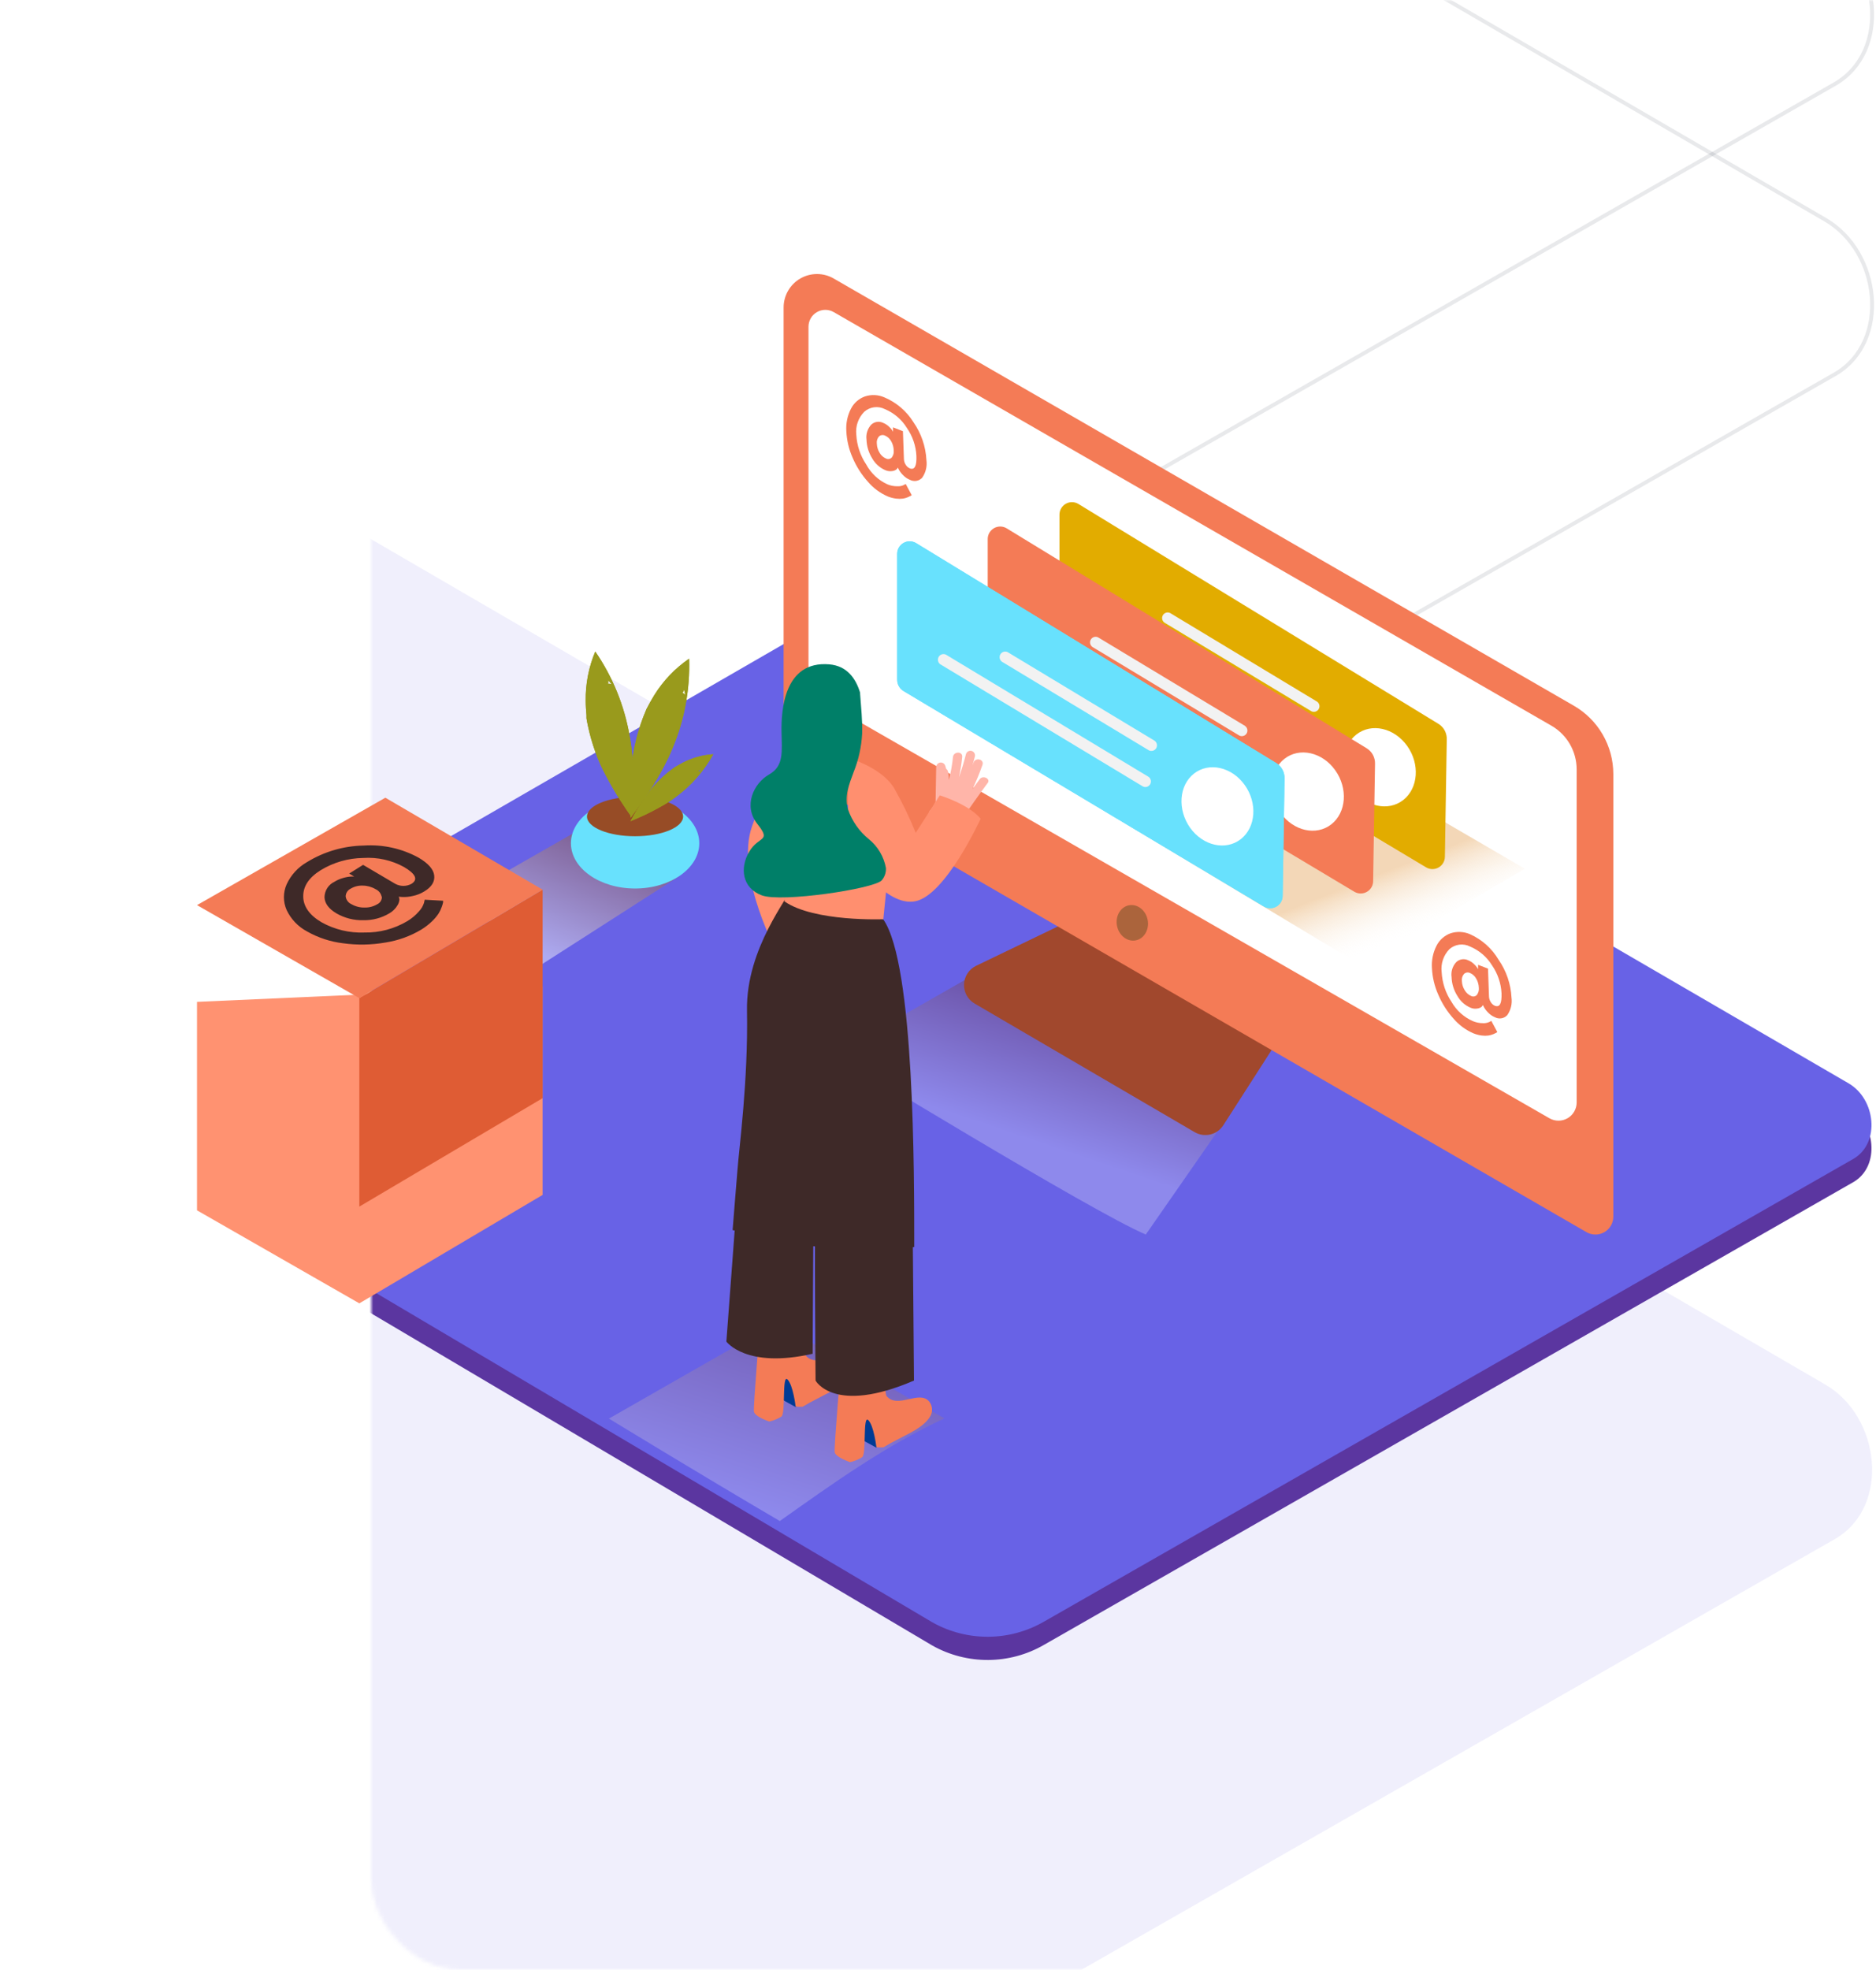 <svg width="485" height="509" viewBox="0 0 485 509" fill="none" xmlns="http://www.w3.org/2000/svg">
    <mask id="mask0_0_1" style="mask-type:alpha" maskUnits="userSpaceOnUse" x="96" y="0" width="920" height="509">
    <rect x="96" width="920" height="509" rx="23" fill="white"/>
    </mask>
    <g mask="url(#mask0_0_1)">
    <path opacity="0.099" d="M-12.245 642.353L-461.256 376.729C-475.551 368.683 -487.804 355.501 -473.875 346.852L-23.267 86.89C-16.513 82.696 -6.249 79.944 0.636 83.954L471.901 357.781C486.197 366.089 488.762 389.231 474.52 397.618L46.925 641.933C28.663 652.537 6.165 652.697 -12.245 642.353Z" fill="#6862E6"/>
    <path opacity="0.099" d="M-12.245 266.353L-461.256 0.729C-475.551 -7.317 -487.804 -20.499 -473.875 -29.148L-23.267 -289.11C-16.513 -293.304 -6.249 -296.056 0.636 -292.046L471.901 -18.219C486.197 -9.911 488.762 13.231 474.52 21.618L46.925 265.933C28.663 276.537 6.165 276.697 -12.245 266.353Z" stroke="#1E1F36"/>
    <path opacity="0.099" d="M-12.245 341.353L-461.256 75.73C-475.551 67.683 -487.804 54.501 -473.875 45.852L-23.267 -214.11C-16.513 -218.304 -6.249 -221.056 0.636 -217.046L471.901 56.781C486.197 65.089 488.762 88.231 474.52 96.618L46.925 340.933C28.663 351.537 6.165 351.697 -12.245 341.353Z" stroke="#1E1F36"/>
    <path d="M241.018 425.203L21.313 295.211C14.318 291.273 8.323 284.821 15.138 280.589L235.625 153.367C238.93 151.315 243.952 149.968 247.321 151.93L477.916 285.937C484.91 290.003 486.166 301.329 479.197 305.433L269.971 424.998C261.035 430.187 250.026 430.265 241.018 425.203Z" fill="#5B36A0"/>
    <path d="M241.018 419.203L21.313 289.211C14.318 285.273 8.323 278.821 15.138 274.589L235.625 147.367C238.93 145.315 243.952 143.968 247.321 145.93L477.916 279.937C484.91 284.003 486.166 295.329 479.197 299.433L269.971 418.998C261.035 424.187 250.026 424.265 241.018 419.203Z" fill="#6862E6"/>
    <g style="mix-blend-mode:multiply" opacity="0.25">
    <path d="M259.133 247.693L215.781 272.46C215.781 272.46 282.564 313.259 296.22 319.006L321.188 283.093" fill="url(#paint0_linear_0_1)"/>
    </g>
    <g style="mix-blend-mode:multiply" opacity="0.25">
    <path d="M244.157 366.513L200.792 341.797L157.428 366.565C157.428 366.565 180.013 380.366 201.599 393.038C215.307 383.328 229.027 373.516 244.157 366.513Z" fill="url(#paint1_linear_0_1)"/>
    </g>
    <g style="mix-blend-mode:multiply" opacity="0.46">
    <path d="M150.728 213.883L123.223 229.595C123.223 229.595 125.554 243.999 139.211 249.745L175.222 226.658" fill="url(#paint2_linear_0_1)"/>
    </g>
    <ellipse cx="164.192" cy="217.898" rx="16.59" ry="11.697" fill="#68E1FD"/>
    <ellipse cx="164.179" cy="210.997" rx="12.427" ry="5.092" fill="#974C26"/>
    <path fill-rule="evenodd" clip-rule="evenodd" d="M163.474 195.619C163.654 197.914 163.73 200.21 163.73 202.506C163.718 205.379 163.577 208.252 163.269 211.113C162.283 209.74 161.309 208.304 160.284 206.688C158.965 204.623 157.735 202.506 156.608 200.339C155.56 198.411 154.664 196.404 153.93 194.336C153.114 192.09 152.459 189.788 151.97 187.448C151.842 186.884 151.727 186.217 151.624 185.601V185.383V184.845C151.522 183.639 151.419 182.356 151.419 181.074C151.362 176.712 152.204 172.385 153.892 168.363C158.377 174.876 161.401 182.284 162.757 190.078C162.842 190.539 162.923 191.005 163 191.476C163 191.386 163.18 192.322 163.18 192.669L163.308 193.836C163.368 194.426 163.423 195.02 163.474 195.619ZM157.21 176.687C157.21 176.687 157.21 176.687 157.21 176.687H157.197C157.201 176.687 157.206 176.687 157.21 176.687ZM157.21 176.687C157.525 176.669 157.841 176.704 158.145 176.79C157.838 176.448 157.526 176.114 157.21 175.789C157.275 176.085 157.276 176.391 157.21 176.687Z" fill="#999A1C"/>
    <path fill-rule="evenodd" clip-rule="evenodd" d="M171.494 198.338C170.405 200.428 169.278 202.34 167.996 204.276C166.446 206.7 164.73 209.035 163.026 211.305C162.911 209.625 162.911 207.88 162.911 205.969C162.911 203.52 163.013 201.083 163.244 198.646C163.402 196.456 163.732 194.281 164.23 192.143C164.753 189.809 165.443 187.516 166.293 185.281C166.523 184.691 166.767 184.114 167.01 183.537L167.01 183.537L167.074 183.331L167.33 182.857C167.907 181.741 168.522 180.638 169.188 179.573C171.502 175.868 174.554 172.68 178.155 170.21C178.416 178.124 176.96 186 173.889 193.297C173.71 193.716 173.526 194.144 173.339 194.58L172.839 195.683L172.314 196.747C172.049 197.278 171.776 197.808 171.494 198.338ZM176.887 178.239C176.801 178.529 176.652 178.796 176.452 179.022C176.702 179.154 176.93 179.322 177.131 179.522C177.062 179.112 176.981 178.684 176.887 178.239Z" fill="#999A1C"/>
    <path fill-rule="evenodd" clip-rule="evenodd" d="M171.75 207.919C170.478 208.663 169.196 209.355 167.907 209.997C166.293 210.805 164.64 211.523 162.987 212.216C163.474 211.279 164.025 210.317 164.64 209.291C165.447 208.009 166.293 206.726 167.202 205.443C167.993 204.312 168.871 203.244 169.828 202.25C170.865 201.158 171.978 200.142 173.159 199.21L174.107 198.505L174.21 198.415L174.504 198.235C175.183 197.825 175.862 197.427 176.567 197.068C179.004 195.814 181.673 195.076 184.407 194.9C181.997 199.25 178.676 203.026 174.671 205.969L173.954 206.495L173.339 206.931L172.711 207.329L171.75 207.919ZM181.102 198.812C180.963 198.941 180.796 199.038 180.615 199.095V199.107C180.701 199.268 180.761 199.441 180.794 199.62C180.906 199.355 181.008 199.086 181.102 198.812Z" fill="#999A1C"/>
    <path fill-rule="evenodd" clip-rule="evenodd" d="M163.474 195.619C163.654 197.914 163.73 200.21 163.73 202.506C163.718 205.379 163.577 208.252 163.269 211.113C162.283 209.74 161.309 208.304 160.284 206.688C158.965 204.623 157.735 202.506 156.608 200.339C155.56 198.411 154.664 196.404 153.93 194.336C153.114 192.09 152.459 189.788 151.97 187.448C151.842 186.884 151.727 186.217 151.624 185.601V185.383V184.845C151.522 183.639 151.419 182.356 151.419 181.074C151.362 176.712 152.204 172.385 153.892 168.363C158.377 174.876 161.401 182.284 162.757 190.078C162.842 190.539 162.923 191.005 163 191.476C163 191.386 163.18 192.322 163.18 192.669L163.308 193.836C163.368 194.426 163.423 195.02 163.474 195.619ZM157.21 176.687C157.21 176.687 157.21 176.687 157.21 176.687H157.197C157.201 176.687 157.206 176.687 157.21 176.687ZM157.21 176.687C157.525 176.669 157.841 176.704 158.145 176.79C157.838 176.448 157.526 176.114 157.21 175.789C157.275 176.085 157.276 176.391 157.21 176.687Z" fill="#999A1C"/>
    <path fill-rule="evenodd" clip-rule="evenodd" d="M171.494 198.338C170.405 200.428 169.278 202.34 167.996 204.276C166.446 206.7 164.73 209.035 163.026 211.305C162.911 209.625 162.911 207.88 162.911 205.969C162.911 203.52 163.013 201.083 163.244 198.646C163.402 196.456 163.732 194.281 164.23 192.143C164.753 189.809 165.443 187.516 166.293 185.281C166.523 184.691 166.767 184.114 167.01 183.537L167.01 183.537L167.074 183.331L167.33 182.857C167.907 181.741 168.522 180.638 169.188 179.573C171.502 175.868 174.554 172.68 178.155 170.21C178.416 178.124 176.96 186 173.889 193.297C173.71 193.716 173.526 194.144 173.339 194.58L172.839 195.683L172.314 196.747C172.049 197.278 171.776 197.808 171.494 198.338ZM176.887 178.239C176.801 178.529 176.652 178.796 176.452 179.022C176.702 179.154 176.93 179.322 177.131 179.522C177.062 179.112 176.981 178.684 176.887 178.239Z" fill="#999A1C"/>
    <path fill-rule="evenodd" clip-rule="evenodd" d="M171.75 207.919C170.478 208.663 169.196 209.355 167.907 209.997C166.293 210.805 164.64 211.523 162.987 212.216C163.474 211.279 164.025 210.317 164.64 209.291C165.447 208.009 166.293 206.726 167.202 205.443C167.993 204.312 168.871 203.244 169.828 202.25C170.865 201.158 171.978 200.142 173.159 199.21L174.107 198.505L174.21 198.415L174.504 198.235C175.183 197.825 175.862 197.427 176.567 197.068C179.004 195.814 181.673 195.076 184.407 194.9C181.997 199.25 178.676 203.026 174.671 205.969L173.954 206.495L173.339 206.931L172.711 207.329L171.75 207.919ZM181.102 198.812C180.963 198.941 180.796 199.038 180.615 199.095V199.107C180.701 199.268 180.761 199.441 180.794 199.62C180.906 199.355 181.008 199.086 181.102 198.812Z" fill="#999A1C"/>
    <path d="M276.35 238.022L252.356 249.565C250.513 250.452 249.311 252.285 249.231 254.33C249.15 256.375 250.205 258.297 251.971 259.326L308.839 292.545C311.392 294.04 314.669 293.254 316.269 290.763L330.092 269.24" fill="#A1482D"/>
    <path d="M406.854 182.344L215.525 71.962C212.853 70.424 209.566 70.428 206.898 71.972C204.23 73.517 202.587 76.368 202.586 79.453V194.285C202.586 196.851 203.953 199.222 206.173 200.505L410.146 318.39C411.578 319.221 413.345 319.222 414.778 318.393C416.211 317.565 417.093 316.032 417.09 314.375V200.018C417.084 192.717 413.18 185.976 406.854 182.344Z" fill="#F47B56"/>
    <path d="M215.537 80.646L401.089 187.525C405.122 189.85 407.608 194.154 407.61 198.812V284.888C407.607 286.564 406.714 288.112 405.265 288.953C403.816 289.793 402.031 289.798 400.577 288.967L211.348 180.304C209.907 179.477 209.017 177.941 209.017 176.277V84.429C209.017 82.874 209.844 81.436 211.188 80.657C212.532 79.877 214.189 79.873 215.537 80.646Z" fill="white"/>
    <ellipse cx="292.738" cy="238.465" rx="4.036" ry="4.617" transform="rotate(-10.9 292.738 238.465)" fill="#AB643C"/>
    <path opacity="0.32" d="M265.41 197.427L351.639 249.296L394.235 224.503L318.126 180.15" fill="url(#paint3_linear_0_1)"/>
    <path d="M371.97 187.102L278.746 130.193C277.73 129.604 276.474 129.615 275.468 130.22C274.461 130.825 273.862 131.93 273.903 133.104V165.529C273.896 166.722 274.513 167.832 275.53 168.453L368.742 224.157C369.739 224.724 370.962 224.717 371.952 224.138C372.942 223.559 373.549 222.496 373.546 221.348L374.033 191.117C374.106 189.507 373.321 187.979 371.97 187.102Z" fill="#E2AC00"/>
    <path d="M349.667 203.789C353.01 208.47 358.89 209.779 362.785 206.726C366.679 203.673 367.128 197.401 363.784 192.733C360.44 188.064 354.56 186.743 350.666 189.796C346.771 192.848 346.323 199.107 349.667 203.789Z" fill="white"/>
    <path d="M340.52 181.318L302.497 158.397C301.82 158.08 301.014 158.331 300.635 158.976C300.257 159.621 300.431 160.448 301.037 160.886L339.059 183.806C339.736 184.123 340.543 183.873 340.921 183.228C341.3 182.583 341.126 181.755 340.52 181.318V181.318Z" fill="#F2F2F2"/>
    <path d="M338.957 190.629L286.548 159.039C285.885 158.807 285.152 159.084 284.808 159.697C284.464 160.31 284.609 161.081 285.151 161.527L337.496 193.13C338.173 193.448 338.98 193.197 339.358 192.552C339.737 191.907 339.563 191.08 338.957 190.642V190.629Z" fill="#F2F2F2"/>
    <path d="M353.369 193.387L260.196 136.49C259.18 135.902 257.924 135.912 256.918 136.517C255.911 137.123 255.312 138.227 255.353 139.402V171.813C255.338 173.008 255.951 174.124 256.968 174.751L350.179 230.454C351.187 231.034 352.429 231.024 353.427 230.429C354.426 229.833 355.025 228.745 354.996 227.581L355.483 197.35C355.526 195.748 354.723 194.242 353.369 193.387V193.387Z" fill="#F47B56"/>
    <path d="M331.065 210.074C334.409 214.755 340.289 216.063 344.184 213.011C348.078 209.958 348.526 203.686 345.183 199.018C341.839 194.349 335.959 193.028 332.065 196.08C328.17 199.133 327.722 205.392 331.065 210.074Z" fill="white"/>
    <path d="M321.918 187.602L283.87 164.682C283.194 164.365 282.387 164.615 282.008 165.26C281.63 165.905 281.804 166.733 282.41 167.17L320.432 190.091C321.109 190.408 321.916 190.157 322.294 189.512C322.673 188.867 322.499 188.04 321.893 187.602H321.918Z" fill="#F2F2F2"/>
    <path d="M320.343 196.978L267.946 165.336C267.27 165.019 266.463 165.27 266.084 165.914C265.706 166.559 265.88 167.387 266.486 167.824L318.895 199.415C319.572 199.732 320.378 199.482 320.757 198.837C321.136 198.192 320.962 197.364 320.355 196.927L320.343 196.978Z" fill="#F2F2F2"/>
    <path d="M329.989 197.209L236.791 140.312C235.774 139.724 234.519 139.734 233.512 140.34C232.506 140.945 231.907 142.049 231.948 143.224V175.636C231.94 176.829 232.558 177.939 233.575 178.56L326.786 234.264C327.794 234.843 329.036 234.834 330.035 234.238C331.033 233.643 331.633 232.554 331.603 231.391L332.09 201.159C332.132 199.565 331.334 198.065 329.989 197.209V197.209Z" fill="#68E1FD"/>
    <path d="M329.989 197.209L236.791 140.312C235.774 139.724 234.519 139.734 233.512 140.34C232.506 140.945 231.907 142.049 231.948 143.224V175.636C231.94 176.829 232.558 177.939 233.575 178.56L326.786 234.264C327.794 234.843 329.036 234.834 330.035 234.238C331.033 233.643 331.633 232.554 331.603 231.391L332.09 201.159C332.132 199.565 331.334 198.065 329.989 197.209V197.209Z" fill="#68E1FD"/>
    <path d="M307.673 213.896C311.016 218.577 316.897 219.886 320.791 216.833C324.686 213.78 325.134 207.508 321.79 202.84C318.447 198.171 312.566 196.85 308.672 199.903C304.777 202.955 304.368 209.214 307.673 213.896Z" fill="white"/>
    <path d="M298.526 191.424L260.491 168.504C259.814 168.187 259.007 168.438 258.629 169.083C258.25 169.728 258.424 170.555 259.03 170.993L297.053 193.913C297.729 194.23 298.536 193.979 298.915 193.334C299.293 192.689 299.119 191.862 298.513 191.424H298.526Z" fill="#F2F2F2"/>
    <path d="M296.95 200.749L244.541 169.158C243.864 168.841 243.058 169.092 242.679 169.737C242.301 170.382 242.475 171.209 243.081 171.647L295.49 203.237C296.166 203.555 296.973 203.304 297.352 202.659C297.73 202.014 297.556 201.187 296.95 200.749V200.749Z" fill="#F2F2F2"/>
    <path d="M207.672 194.028C201.649 199.218 197.094 205.901 194.464 213.408C189.826 226.235 201.42 247.192 201.42 247.192L219.458 232.891" fill="#FF8F6F"/>
    <path d="M205.724 363.602L200.831 360.896L202.112 353.893C202.112 353.893 209.401 354.585 210.042 357.176" fill="#003B94"/>
    <path d="M207.518 363.499C208.62 362.819 209.773 362.217 210.913 361.614C213.744 360.062 217.831 358.459 219.573 355.547C220.304 354.341 220.212 352.809 219.342 351.699C216.78 348.595 211.169 353.7 208.299 350.263C207.736 349.583 207.467 338.796 207.467 338.796L196.552 341.746C196.552 341.746 194.707 363.422 194.912 364.756C195.117 366.09 198.871 367.321 198.871 367.321C199.988 367.084 201.055 366.649 202.022 366.039C203.162 365.205 202.124 355.034 203.585 356.458C205.045 357.881 205.686 363.448 205.686 363.448C206.292 363.54 206.907 363.557 207.518 363.499Z" fill="#F47B56"/>
    <path d="M226.568 374.081L221.674 371.413L222.955 364.41C222.955 364.41 230.244 365.103 230.885 367.693" fill="#003B94"/>
    <path d="M228.412 373.978C229.514 373.298 230.667 372.696 231.807 372.093C234.638 370.541 238.725 368.938 240.467 366.026C241.198 364.82 241.106 363.288 240.237 362.178C237.674 359.074 232.063 364.179 229.194 360.742C228.63 360.062 228.361 349.275 228.361 349.275L217.446 352.225C217.446 352.225 215.589 373.978 215.794 375.261C215.999 376.543 219.752 377.826 219.752 377.826C220.87 377.588 221.937 377.154 222.904 376.543C224.044 375.71 223.006 365.539 224.467 366.962C225.927 368.386 226.568 373.953 226.568 373.953C227.179 374.037 227.799 374.046 228.412 373.978Z" fill="#F47B56"/>
    <path d="M191.005 303.614L187.789 346.671C187.789 346.671 192.914 353.751 210.093 349.814V349.814L210.259 320.788" fill="#3E2928"/>
    <path d="M210.849 312.144C210.477 315.85 210.849 356.74 210.849 356.74C210.849 356.74 215.601 365.641 236.291 356.74L235.996 321.994" fill="#3E2928"/>
    <path d="M189.403 317.838C190.813 318.813 191.299 313.798 192.773 314.658C198.132 317.775 203.821 320.287 209.734 322.148H209.862C210.147 322.009 210.475 321.993 210.773 322.102C211.07 322.21 211.31 322.435 211.438 322.725C215.091 323.816 218.809 324.673 222.571 325.29C227.4 326.06 231.397 322.481 236.355 322.238C236.355 303.229 236.445 249.129 228.361 237.586L204.443 229.531C204.328 231.506 192.837 244.845 193.118 261.109C193.439 279.437 191.056 296.727 190.646 302.46C190.582 303.435 189.455 316.799 189.403 317.838Z" fill="#3E2928"/>
    <path d="M230.564 215.73L228.361 237.534C228.361 237.534 210.516 238.252 202.829 232.942V214.447" fill="#FF8F6F"/>
    <path d="M253.252 201.378L251.433 203.866C252.403 201.842 253.259 199.765 253.995 197.645C254.508 196.196 252.189 195.619 251.677 197.068L251.408 197.812C251.63 197.042 251.839 196.268 252.035 195.49C252.195 194.849 251.805 194.2 251.164 194.041C250.524 193.882 249.876 194.272 249.717 194.913C249.214 196.926 248.611 198.912 247.91 200.864C248.302 199.131 248.584 197.375 248.756 195.606C248.91 194.079 246.514 194.144 246.373 195.606C246.174 197.619 245.814 199.614 245.297 201.57C245.297 200.886 245.233 200.202 245.105 199.518C245.069 199.173 244.887 198.86 244.605 198.658C244.541 198.389 244.464 198.133 244.375 197.863C244.187 197.309 243.629 196.97 243.052 197.058C242.474 197.147 242.044 197.638 242.03 198.222L241.876 207.201C241.443 208.132 240.877 208.996 240.198 209.766C241.351 210.564 242.463 211.42 243.529 212.331C244.48 213.136 245.387 213.992 246.245 214.896C247.014 213.939 247.752 212.964 248.461 211.972C248.549 211.897 248.627 211.811 248.692 211.715C250.827 208.552 253.03 205.439 255.302 202.378C256.25 201.326 254.162 200.159 253.252 201.378Z" fill="#FFB5A9"/>
    <path d="M219.24 195.849C219.24 195.849 227.669 198.12 231.09 203.545C233.232 207.3 235.119 211.195 236.739 215.204L242.965 205.52C242.965 205.52 250.524 207.842 253.521 211.561C253.521 211.561 244.554 231.185 236.739 232.866C228.925 234.546 220.623 221.348 220.623 221.348C220.623 221.348 218.907 226.863 219.24 220.976" fill="#FF8F6F"/>
    <path d="M224.595 216.82C222.144 214.824 220.295 212.187 219.253 209.201C218.24 205.751 219.509 202.724 220.687 199.518C221.963 196.339 222.708 192.972 222.891 189.552C222.993 186.191 222.609 182.831 222.378 179.483C222.345 179.34 222.345 179.191 222.378 179.047C221.251 175.264 218.945 172.057 214.397 171.672C202.624 170.672 201.958 183.729 202.048 189.039C202.137 194.349 202.701 197.94 198.794 200.159C194.886 202.378 192.068 208.201 195.796 212.908C199.524 217.615 196.18 215.897 193.695 220.078C191.21 224.259 191.85 229.48 196.949 231.365C202.048 233.25 225.748 229.71 227.925 227.517C228.698 226.633 229.098 225.484 229.04 224.311C228.508 221.359 226.93 218.699 224.595 216.82V216.82Z" fill="#007F68"/>
    <path fill-rule="evenodd" clip-rule="evenodd" d="M239.506 118.88C239.325 115.384 238.171 112.007 236.176 109.132C234.4 106.259 231.777 104.009 228.668 102.694C227.076 101.982 225.277 101.891 223.621 102.437C222.041 102.997 220.738 104.146 219.983 105.644C219.073 107.429 218.666 109.429 218.804 111.428C218.915 113.807 219.471 116.143 220.444 118.316C221.415 120.591 222.758 122.689 224.415 124.524C225.814 126.155 227.567 127.445 229.54 128.294C230.234 128.572 230.962 128.757 231.705 128.846C232.27 128.922 232.843 128.922 233.408 128.846C233.85 128.785 234.281 128.664 234.69 128.487C234.949 128.384 235.202 128.264 235.445 128.128L235.702 127.948L234.152 125.062L233.639 125.344C233.118 125.585 232.546 125.691 231.974 125.652C231.095 125.662 230.223 125.491 229.412 125.152C227.08 124.082 225.16 122.281 223.941 120.022C222.411 117.734 221.525 115.075 221.379 112.326C221.133 110.14 221.891 107.96 223.442 106.4C224.911 105.101 227.023 104.831 228.771 105.721C231.124 106.7 233.11 108.396 234.446 110.569C235.933 112.704 236.79 115.216 236.919 117.816C237.013 120.441 236.44 121.509 235.202 121.022C234.761 120.831 234.392 120.503 234.152 120.086C233.868 119.654 233.708 119.153 233.69 118.636L233.434 111.428L230.872 110.428V111.569L230.641 111.159C230.378 110.783 230.068 110.443 229.719 110.146C229.309 109.774 228.836 109.478 228.323 109.273C227.286 108.763 226.041 108.958 225.21 109.761C224.265 110.804 223.828 112.213 224.018 113.609C224.072 115.333 224.585 117.011 225.504 118.47C226.267 119.812 227.445 120.87 228.861 121.484C229.454 121.753 230.116 121.833 230.757 121.715C231.14 121.658 231.502 121.504 231.807 121.266C231.927 121.134 232.031 120.987 232.115 120.83L232.422 121.432C232.718 121.951 233.089 122.422 233.524 122.831C234.008 123.333 234.593 123.727 235.24 123.985C236.301 124.55 237.609 124.323 238.418 123.433C239.341 122.107 239.73 120.481 239.506 118.88ZM231.051 116.353C231.136 117.031 230.946 117.714 230.526 118.252C230.133 118.642 229.533 118.735 229.04 118.482C228.354 118.185 227.782 117.672 227.413 117.02C226.964 116.304 226.712 115.48 226.683 114.635C226.593 113.962 226.799 113.284 227.246 112.775C227.678 112.385 228.306 112.303 228.822 112.57C229.48 112.856 230.025 113.352 230.372 113.981C230.797 114.7 231.031 115.517 231.051 116.353Z" fill="#F47B56"/>
    <path fill-rule="evenodd" clip-rule="evenodd" d="M390.764 257.761C390.586 254.264 389.432 250.887 387.433 248.013C385.721 245.108 383.152 242.805 380.079 241.421C378.482 240.715 376.68 240.623 375.019 241.164C373.44 241.732 372.138 242.884 371.381 244.383C370.471 246.164 370.063 248.16 370.202 250.155C370.312 252.534 370.869 254.87 371.842 257.043C372.813 259.322 374.155 261.424 375.813 263.263C377.214 264.89 378.966 266.176 380.938 267.021C381.628 267.302 382.351 267.492 383.09 267.586C383.66 267.661 384.237 267.661 384.807 267.586C385.246 267.517 385.676 267.397 386.088 267.227C386.348 267.124 386.6 267.004 386.844 266.867L387.1 266.688L385.55 263.802L385.037 264.084C384.515 264.32 383.944 264.426 383.372 264.392C382.492 264.392 381.622 264.217 380.81 263.879C378.482 262.86 376.542 261.121 375.275 258.915C373.743 256.629 372.857 253.97 372.713 251.22C372.441 249.029 373.182 246.833 374.725 245.256C376.198 243.964 378.308 243.699 380.054 244.589C382.4 245.568 384.38 247.259 385.716 249.424C387.202 251.565 388.059 254.08 388.189 256.684C388.266 259.313 387.74 260.377 386.459 259.89C386.018 259.699 385.65 259.371 385.409 258.954C385.129 258.52 384.97 258.02 384.948 257.504L384.691 250.296L382.129 249.309V250.45L381.886 250.04C381.622 249.66 381.312 249.316 380.963 249.014C380.554 248.641 380.081 248.345 379.567 248.141C378.534 247.633 377.294 247.828 376.467 248.629C375.515 249.669 375.078 251.08 375.275 252.477C375.329 254.206 375.847 255.89 376.774 257.351C377.535 258.698 378.713 259.761 380.131 260.377C380.72 260.647 381.379 260.723 382.014 260.596C382.398 260.542 382.76 260.387 383.064 260.147C383.182 260.013 383.285 259.867 383.372 259.711L383.679 260.313C383.978 260.83 384.349 261.301 384.781 261.711C385.268 262.211 385.852 262.604 386.498 262.866C387.559 263.426 388.864 263.2 389.675 262.314C390.598 260.988 390.987 259.362 390.764 257.761ZM382.321 255.234C382.402 255.914 382.208 256.597 381.783 257.132C381.387 257.519 380.788 257.607 380.297 257.351C379.61 257.048 379.039 256.53 378.67 255.876C378.221 255.163 377.969 254.344 377.94 253.503C377.851 252.828 378.061 252.148 378.517 251.643C378.951 251.257 379.578 251.18 380.092 251.451C380.748 251.736 381.289 252.233 381.63 252.861C382.061 253.579 382.299 254.397 382.321 255.234Z" fill="#F47B56"/>
    <g style="mix-blend-mode:multiply" opacity="0.25">
    <path d="M132.139 302.704L88.774 278.001L45.423 302.755C45.423 302.755 69.545 317.838 91.132 330.511C104.839 320.814 117.022 309.72 132.139 302.704Z" fill="url(#paint4_linear_0_1)"/>
    </g>
    </g>
    <g filter="url(#filter0_d_0_1)">
    <path fill-rule="evenodd" clip-rule="evenodd" d="M50.931 233.886V287.755L92.899 311.791L140.286 283.766V229.897" fill="#FF9271"/>
    </g>
    <path d="M92.899 257.922V311.791L140.286 283.766V229.897L92.899 257.922V257.922Z" fill="#DF5C34"/>
    <path d="M50.931 233.886L99.624 206.13L140.286 229.897L92.899 257.922L50.931 233.886V233.886Z" fill="#F47B56"/>
    <path fill-rule="evenodd" clip-rule="evenodd" d="M108.22 221.624C103.879 219.247 98.95 218.161 94.013 218.494C88.834 218.586 83.773 220.065 79.358 222.778C77.042 224.097 75.2 226.112 74.092 228.537C73.169 230.637 73.169 233.029 74.092 235.13C75.21 237.512 77.072 239.466 79.396 240.696C82.276 242.324 85.451 243.362 88.735 243.749C92.349 244.249 96.018 244.184 99.612 243.557C102.909 243.055 106.077 241.913 108.938 240.196C109.931 239.589 110.854 238.875 111.692 238.067C112.328 237.464 112.895 236.793 113.383 236.066C113.721 235.527 113.997 234.95 114.203 234.347C114.346 233.972 114.462 233.586 114.549 233.193C114.557 233.048 114.557 232.902 114.549 232.757L109.796 232.488L109.617 233.296C109.359 234.11 108.921 234.855 108.336 235.476C107.461 236.492 106.427 237.358 105.274 238.041C101.942 240.017 98.129 241.029 94.257 240.966C90.368 241.13 86.51 240.211 83.111 238.311C79.998 236.477 78.397 234.193 78.397 231.628C78.371 229.012 79.87 226.759 82.894 224.869C86.216 222.843 90.021 221.749 93.911 221.701C97.581 221.459 101.244 222.274 104.467 224.048C107.499 225.844 108.131 227.293 106.363 228.396C105.067 229.094 103.508 229.094 102.212 228.396L93.872 223.484L90.272 225.728L91.554 226.498H90.849C90.159 226.536 89.476 226.652 88.812 226.844C87.98 227.06 87.185 227.402 86.455 227.857C84.903 228.594 83.909 230.153 83.893 231.872C83.97 233.462 84.994 234.848 86.993 236.028C89.106 237.242 91.513 237.85 93.949 237.785C96.304 237.831 98.624 237.218 100.649 236.015C101.518 235.522 102.243 234.81 102.75 233.95C103.055 233.487 103.232 232.951 103.263 232.398C103.234 232.164 103.174 231.935 103.083 231.718L104.057 231.795C104.949 231.821 105.84 231.731 106.709 231.526C107.766 231.312 108.776 230.913 109.694 230.346C111.628 229.178 112.448 227.793 112.256 226.203C112.064 224.612 110.706 223.086 108.22 221.624ZM97.075 229.756C97.906 230.117 98.506 230.866 98.676 231.757H98.728C98.741 232.576 98.268 233.326 97.523 233.668C96.539 234.249 95.412 234.543 94.269 234.514C93.081 234.542 91.907 234.245 90.875 233.655C90.053 233.295 89.48 232.531 89.363 231.641C89.382 230.787 89.877 230.015 90.644 229.64C91.579 229.08 92.656 228.804 93.744 228.845C94.916 228.847 96.065 229.161 97.075 229.756Z" fill="#3E2928"/>
    <defs>
    <filter id="filter0_d_0_1" x="0.93" y="204.897" width="189.355" height="181.895" filterUnits="userSpaceOnUse" color-interpolation-filters="sRGB">
    <feFlood flood-opacity="0" result="BackgroundImageFix"/>
    <feColorMatrix in="SourceAlpha" type="matrix" values="0 0 0 0 0 0 0 0 0 0 0 0 0 0 0 0 0 0 127 0" result="hardAlpha"/>
    <feOffset dy="25"/>
    <feGaussianBlur stdDeviation="25"/>
    <feColorMatrix type="matrix" values="0 0 0 0 0.209 0 0 0 0 0.069 0 0 0 0 0.478 0 0 0 0.497 0"/>
    <feBlend mode="normal" in2="BackgroundImageFix" result="effect1_dropShadow_0_1"/>
    <feBlend mode="normal" in="SourceGraphic" in2="effect1_dropShadow_0_1" result="shape"/>
    </filter>
    <linearGradient id="paint0_linear_0_1" x1="258.715" y1="255.543" x2="247.685" y2="288.24" gradientUnits="userSpaceOnUse">
    <stop stop-color="#78B46A"/>
    <stop offset="0.03" stop-color="#7F3500"/>
    <stop offset="1" stop-color="white"/>
    </linearGradient>
    <linearGradient id="paint1_linear_0_1" x1="186.536" y1="322.477" x2="167.981" y2="380.838" gradientUnits="userSpaceOnUse">
    <stop stop-color="#78B46A"/>
    <stop offset="0.03" stop-color="#7F3500"/>
    <stop offset="1" stop-color="white"/>
    </linearGradient>
    <linearGradient id="paint2_linear_0_1" x1="140.7" y1="200.002" x2="123.536" y2="239.625" gradientUnits="userSpaceOnUse">
    <stop stop-color="#78B46A"/>
    <stop offset="0.03" stop-color="#7F3500"/>
    <stop offset="1" stop-color="white"/>
    </linearGradient>
    <linearGradient id="paint3_linear_0_1" x1="381.656" y1="235.452" x2="374.951" y2="218.459" gradientUnits="userSpaceOnUse">
    <stop stop-color="white" stop-opacity="0.01"/>
    <stop offset="0.99" stop-color="#DC841E"/>
    </linearGradient>
    <linearGradient id="paint4_linear_0_1" x1="75.555" y1="258.349" x2="56.033" y2="316.801" gradientUnits="userSpaceOnUse">
    <stop stop-color="#78B46A"/>
    <stop offset="0.03" stop-color="#7F3500"/>
    <stop offset="1" stop-color="white"/>
    </linearGradient>
    </defs>
    </svg>
    
